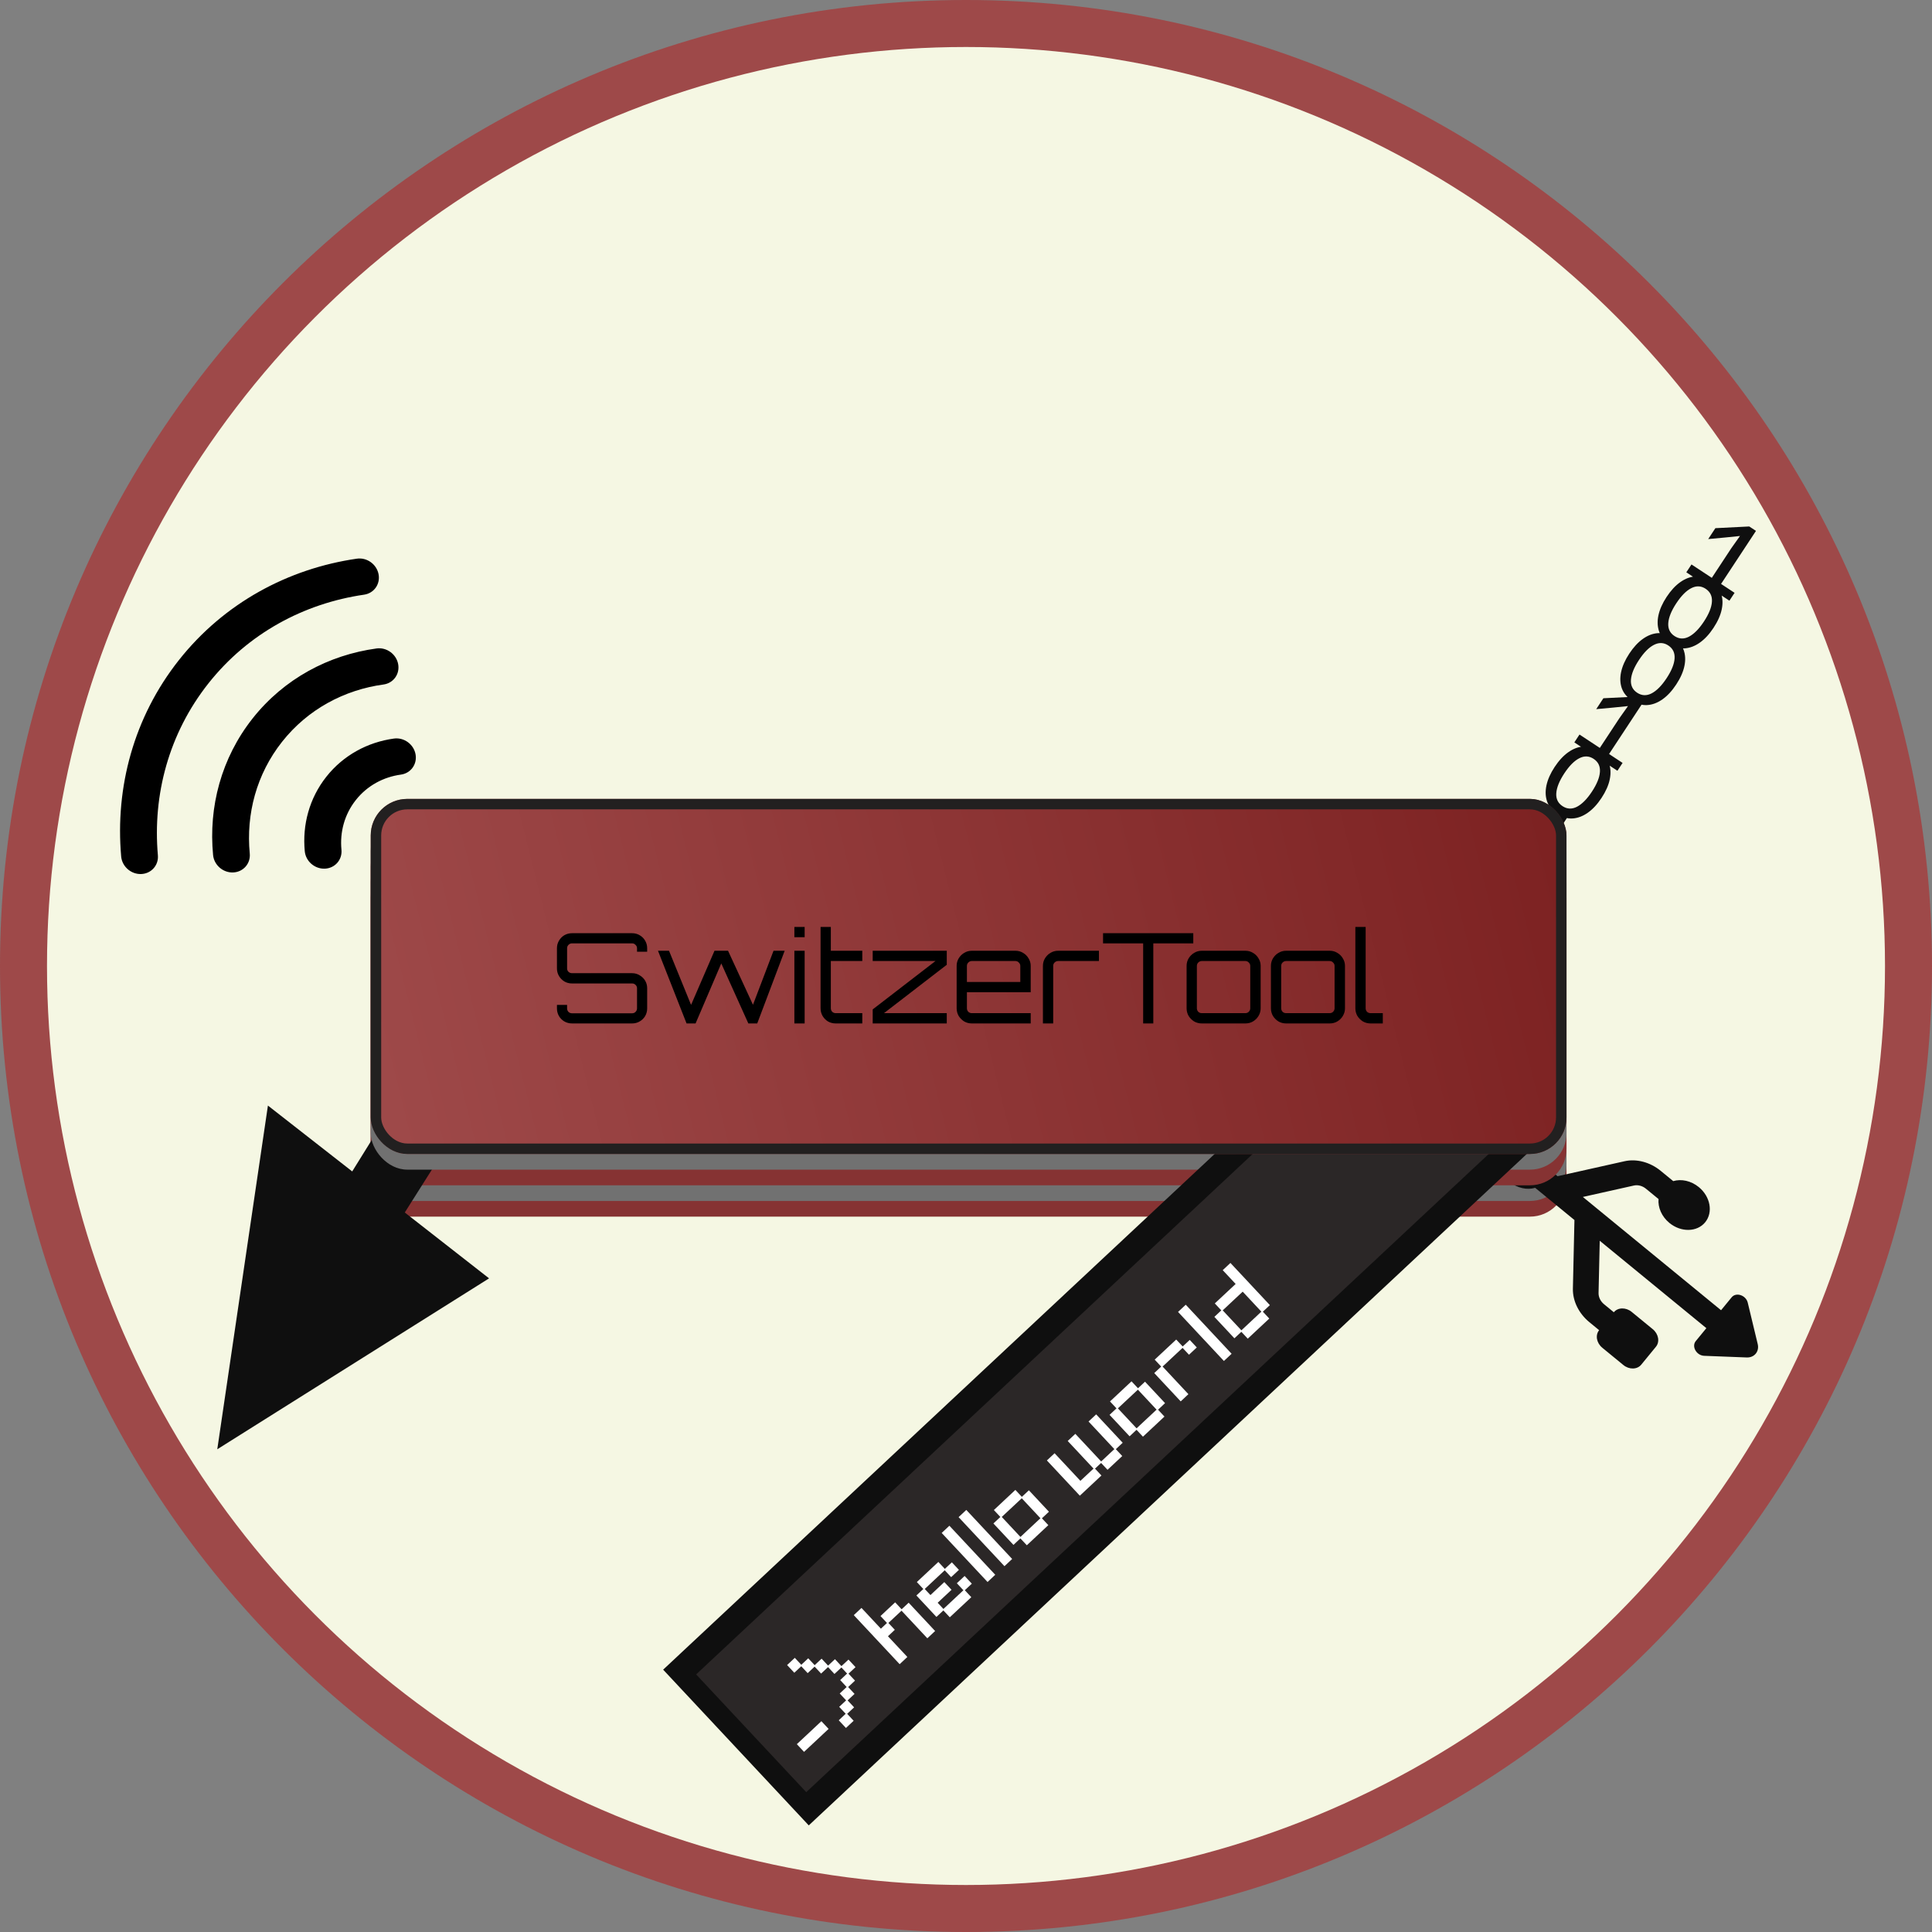 <svg width="370" height="370" viewBox="0 0 370 370" fill="none" xmlns="http://www.w3.org/2000/svg">
<rect x="0" y="0" width="370" height="370" fill="#808080" stroke="none"/>
<path d="M370 185C370 287.173 287.173 370 185 370C82.827 370 0 287.173 0 185C0 82.827 82.827 0 185 0C287.173 0 370 82.827 370 185ZM11.15 185C11.15 281.015 88.985 358.85 185 358.85C281.015 358.85 358.85 281.015 358.85 185C358.85 88.985 281.015 11.15 185 11.15C88.985 11.15 11.15 88.985 11.15 185Z" fill="#9E4949"/>
<circle cx="185" cy="185" r="176" fill="#F5F7E3"/>
<rect x="71" y="165" width="229" height="68" rx="7" fill="#863333"/>
<rect x="71" y="162" width="229" height="68" rx="7" fill="#717171"/>
<g clip-path="url(#clip0_5_2)">
<path d="M336.622 257.403L334.714 249.477C334.369 248.043 332.48 247.414 331.63 248.451L329.602 250.924L303.135 229.23L312.913 227.043C313.679 226.872 314.543 227.101 315.217 227.653L317.63 229.631C317.486 231.229 318.223 232.987 319.714 234.21C321.941 236.035 325.006 235.977 326.56 234.081C328.114 232.185 327.569 229.169 325.343 227.344C323.851 226.121 321.982 225.743 320.444 226.198L318.031 224.22C316.009 222.563 313.416 221.876 311.12 222.389L298.291 225.258L296.815 224.048C296.959 222.451 296.222 220.693 294.73 219.469C292.504 217.645 289.439 217.702 287.885 219.598C286.33 221.494 286.875 224.511 289.101 226.336C290.594 227.559 292.462 227.936 294 227.481L301.523 233.648L301.227 246.791C301.174 249.143 302.357 251.551 304.379 253.208L306.252 254.744C305.475 255.692 305.748 257.2 306.861 258.113L310.892 261.417C312.005 262.329 313.537 262.301 314.315 261.352L317.129 257.919C317.906 256.971 317.633 255.463 316.52 254.551L312.489 251.246C311.376 250.334 309.844 250.363 309.066 251.311L307.193 249.775C306.519 249.223 306.125 248.42 306.142 247.636L306.368 237.619L326.788 254.358L324.76 256.831C323.91 257.868 324.898 259.597 326.372 259.654L334.518 259.969C335.98 260.026 336.964 258.826 336.622 257.403Z" fill="#0F0F0F"/>
</g>
<rect x="71" y="159" width="229" height="68" rx="7" fill="#863333"/>
<g clip-path="url(#clip1_5_2)">
<path fill-rule="evenodd" clip-rule="evenodd" d="M41.611 277.552L51.31 211.728L67.452 224.34L81.011 202.505L91.244 210.5L77.521 232.207L93.663 244.819L41.611 277.552Z" fill="#0F0F0F"/>
</g>
<path d="M23.206 164.022C23.375 165.945 25.086 167.451 27.027 167.386C28.968 167.321 30.404 165.709 30.235 163.786L23.206 164.022ZM69.726 113.888C71.637 113.611 72.875 111.843 72.493 109.939C72.11 108.035 70.251 106.716 68.341 106.993L69.726 113.888ZM76.616 159.918C75.448 161.394 75.764 163.591 77.324 164.825C78.883 166.059 81.094 165.862 82.262 164.386L76.616 159.918ZM82.283 164.359C83.452 162.883 83.135 160.686 81.576 159.452C80.017 158.218 77.806 158.414 76.637 159.891L82.283 164.359ZM76.775 148.346C78.689 148.085 79.942 146.327 79.576 144.421C79.208 142.515 77.36 141.182 75.446 141.443L76.775 148.346ZM73.447 131.09C75.36 130.828 76.614 129.07 76.247 127.164C75.88 125.258 74.031 123.925 72.118 124.187L73.447 131.09ZM58.367 163.023C58.552 164.945 60.274 166.438 62.214 166.358C64.153 166.277 65.576 164.653 65.391 162.731L58.367 163.023ZM40.808 163.748C40.992 165.67 42.715 167.164 44.654 167.083C46.594 167.002 48.016 165.378 47.831 163.456L40.808 163.748ZM30.235 163.786C29.217 152.209 32.331 140.46 39.918 130.873L34.272 126.405C25.604 137.358 22.043 150.798 23.206 164.022L30.235 163.786ZM39.918 130.873C47.505 121.287 58.225 115.557 69.726 113.888L68.341 106.993C55.203 108.899 42.94 115.452 34.272 126.405L39.918 130.873ZM82.262 164.386L82.283 164.359L76.637 159.891L76.616 159.918L82.262 164.386ZM68.147 153.215C70.341 150.444 73.445 148.802 76.775 148.346L75.446 141.443C70.458 142.126 65.788 144.594 62.502 148.747L68.147 153.215ZM54.033 142.044C58.966 135.811 65.957 132.115 73.447 131.09L72.118 124.187C62.971 125.438 54.414 129.961 48.387 137.576L54.033 142.044ZM65.391 162.731C65.07 159.384 65.954 155.986 68.147 153.215L62.502 148.747C59.215 152.9 57.886 158.012 58.367 163.023L65.391 162.731ZM47.831 163.456C47.108 155.93 49.099 148.278 54.033 142.044L48.387 137.576C42.36 145.191 39.925 154.558 40.808 163.748L47.831 163.456Z" fill="black"/>
<rect x="71" y="156" width="229" height="68" rx="7" fill="#717171"/>
<path d="M127 319.759L271.116 185L299.003 214.823L154.887 349.583L127 319.759Z" fill="#0F0F0F"/>
<path d="M133.318 320.668L271.599 191.364L292.685 213.914L154.404 343.218L133.318 320.668Z" fill="#2B2727"/>
<path d="M153.983 335.503L152.603 334.027L157.307 329.629L158.687 331.104L153.983 335.503ZM162.009 330.927L160.629 329.452L161.959 328.209L160.716 326.88L162.045 325.637L160.816 324.322L162.145 323.079L160.902 321.749L162.231 320.506L161.139 319.338L159.809 320.581L158.58 319.266L157.25 320.509L156.007 319.18L154.678 320.423L153.449 319.108L152.119 320.351L150.74 318.876L152.215 317.496L153.458 318.825L154.787 317.582L156.017 318.897L157.346 317.654L158.589 318.983L159.904 317.754L161.147 319.083L162.491 317.827L163.843 319.273L162.499 320.529L163.742 321.859L162.428 323.088L163.657 324.403L162.328 325.646L163.571 326.975L162.241 328.218L163.484 329.548L162.009 330.927ZM172.293 318.71L163.51 309.317L164.985 307.937L168.701 311.911L169.869 310.818L168.626 309.488L171.431 306.866L172.674 308.195L174.018 306.938L179.086 312.358L177.596 313.751L172.651 308.463L170.138 310.813L171.368 312.127L170.053 313.357L173.768 317.33L172.293 318.71ZM181.897 309.73L180.667 308.415L179.338 309.658L175.499 305.553L176.829 304.31L175.586 302.981L179.705 299.129L180.948 300.458L182.292 299.201L183.645 300.648L182.155 302.041L180.925 300.726L177.098 304.305L178.191 305.474L180.849 302.988L182.229 304.463L179.57 306.949L180.677 308.132L184.504 304.553L183.247 303.21L184.737 301.816L186.117 303.292L184.773 304.548L186.016 305.878L181.897 309.73ZM189.127 302.969L180.343 293.576L181.819 292.196L190.602 301.589L189.127 302.969ZM192.365 299.941L183.582 290.548L185.057 289.168L193.841 298.561L192.365 299.941ZM196.648 295.936L195.418 294.622L194.089 295.865L190.25 291.76L191.58 290.517L190.337 289.187L194.456 285.335L195.699 286.665L197.043 285.408L200.882 289.513L199.538 290.77L200.767 292.084L196.648 295.936ZM195.428 294.339L199.255 290.76L195.676 286.933L191.849 290.512L195.428 294.339ZM206.802 286.441L200.492 279.692L201.967 278.312L206.912 283.6L209.425 281.251L204.48 275.963L205.94 274.597L210.885 279.885L213.413 277.522L208.468 272.234L209.929 270.868L215.01 276.302L213.695 277.531L214.925 278.846L212.105 281.482L210.876 280.168L209.707 281.26L210.937 282.575L206.802 286.441ZM218.888 275.14L217.659 273.825L216.33 275.068L212.491 270.963L213.82 269.72L212.577 268.391L216.697 264.539L217.94 265.868L219.284 264.611L223.122 268.716L221.779 269.973L223.008 271.288L218.888 275.14ZM217.668 273.542L221.496 269.963L217.917 266.136L214.09 269.715L217.668 273.542ZM226.119 268.379L221.051 262.959L222.38 261.716L221.137 260.387L225.257 256.535L226.5 257.864L227.844 256.607L229.196 258.053L227.706 259.447L226.477 258.132L222.649 261.711L227.594 266.999L226.119 268.379ZM234.393 260.642L225.61 251.249L227.085 249.869L235.868 259.262L234.393 260.642ZM238.961 256.371L237.731 255.056L236.402 256.299L232.563 252.194L233.893 250.951L232.65 249.621L236.638 245.892L234.165 243.248L235.641 241.869L243.195 249.947L241.851 251.204L243.08 252.518L238.961 256.371ZM237.741 254.773L241.568 251.194L237.989 247.367L234.162 250.946L237.741 254.773Z" fill="white"/>
<path d="M326.841 112.166L331.581 104.966L333.227 102.649L330.327 102.943L327.139 103.239L328.514 101.151L335.002 100.825L336.289 101.672L328.612 113.332L326.841 112.166ZM322.949 109.603L323.939 108.1L332.191 113.533L331.201 115.037L322.949 109.603ZM319.694 123.312C318.747 122.689 318.101 121.912 317.755 120.982C317.417 120.041 317.367 119.002 317.604 117.866C317.849 116.718 318.371 115.537 319.171 114.323C319.984 113.087 320.867 112.135 321.817 111.468C322.767 110.801 323.738 110.442 324.728 110.392C325.719 110.342 326.688 110.628 327.635 111.252C328.592 111.882 329.238 112.659 329.573 113.582C329.918 114.511 329.972 115.545 329.735 116.681C329.504 117.807 328.979 118.993 328.157 120.241C327.351 121.466 326.472 122.412 325.522 123.079C324.572 123.747 323.598 124.111 322.6 124.172C321.62 124.229 320.651 123.943 319.694 123.312ZM320.683 121.809C321.563 122.388 322.486 122.429 323.452 121.932C324.425 121.423 325.381 120.456 326.32 119.031C327.273 117.583 327.784 116.323 327.852 115.25C327.927 114.166 327.524 113.334 326.645 112.755C325.776 112.183 324.859 112.146 323.893 112.643C322.934 113.13 321.978 114.096 321.025 115.544C320.086 116.97 319.576 118.23 319.493 119.325C319.418 120.409 319.815 121.237 320.683 121.809ZM312.544 134.17C311.598 133.547 310.952 132.77 310.606 131.84C310.268 130.899 310.218 129.86 310.455 128.724C310.7 127.576 311.222 126.395 312.022 125.181C312.835 123.945 313.717 122.993 314.668 122.326C315.618 121.658 316.589 121.3 317.579 121.25C318.57 121.2 319.539 121.486 320.485 122.109C321.443 122.74 322.089 123.517 322.424 124.439C322.769 125.369 322.823 126.402 322.586 127.539C322.355 128.665 321.83 129.851 321.008 131.098C320.202 132.323 319.323 133.269 318.373 133.937C317.423 134.604 316.449 134.969 315.451 135.03C314.471 135.087 313.502 134.801 312.544 134.17ZM313.534 132.667C314.414 133.246 315.337 133.287 316.303 132.789C317.276 132.281 318.232 131.314 319.171 129.888C320.124 128.441 320.635 127.181 320.702 126.108C320.778 125.024 320.375 124.192 319.496 123.613C318.627 123.041 317.71 123.004 316.744 123.501C315.785 123.987 314.829 124.954 313.876 126.402C312.937 127.827 312.427 129.088 312.344 130.183C312.269 131.267 312.666 132.095 313.534 132.667ZM305.394 144.739L310.134 137.54L311.779 135.223L308.88 135.517L305.692 135.812L307.067 133.724L313.555 133.399L314.841 134.246L307.164 145.905L305.394 144.739ZM301.502 142.177L302.492 140.673L310.743 146.106L309.754 147.61L301.502 142.177ZM298.246 155.885C297.3 155.262 296.654 154.486 296.308 153.556C295.97 152.615 295.92 151.576 296.157 150.439C296.402 149.291 296.924 148.11 297.723 146.897C298.537 145.66 299.419 144.709 300.37 144.041C301.32 143.374 302.29 143.015 303.281 142.965C304.272 142.915 305.241 143.202 306.187 143.825C307.145 144.456 307.791 145.232 308.125 146.155C308.471 147.085 308.525 148.118 308.287 149.255C308.057 150.38 307.531 151.567 306.71 152.814C305.904 154.039 305.025 154.985 304.075 155.652C303.125 156.32 302.15 156.684 301.152 156.745C300.173 156.803 299.204 156.516 298.246 155.885ZM299.236 154.382C300.116 154.961 301.039 155.002 302.005 154.505C302.978 153.996 303.934 153.029 304.873 151.604C305.826 150.156 306.336 148.896 306.404 147.823C306.479 146.739 306.077 145.908 305.197 145.328C304.329 144.756 303.411 144.719 302.445 145.217C301.487 145.703 300.531 146.67 299.578 148.117C298.639 149.543 298.128 150.803 298.046 151.898C297.971 152.982 298.368 153.81 299.236 154.382ZM291.096 166.455L295.836 159.255L297.481 156.938L294.582 157.232L291.394 157.528L292.769 155.44L299.257 155.114L300.543 155.961L292.866 167.621L291.096 166.455ZM287.203 163.892L288.193 162.389L296.445 167.822L295.455 169.325L287.203 163.892ZM283.948 177.601C283.002 176.978 282.355 176.201 282.01 175.271C281.672 174.33 281.621 173.291 281.859 172.155C282.104 171.007 282.626 169.826 283.425 168.612C284.239 167.376 285.121 166.424 286.071 165.757C287.022 165.089 287.992 164.731 288.983 164.681C289.974 164.631 290.943 164.917 291.889 165.54C292.847 166.171 293.493 166.948 293.827 167.87C294.173 168.8 294.227 169.833 293.989 170.97C293.759 172.096 293.233 173.282 292.412 174.529C291.605 175.754 290.727 176.7 289.777 177.368C288.827 178.035 287.852 178.4 286.854 178.461C285.875 178.518 284.906 178.231 283.948 177.601ZM284.938 176.098C285.818 176.677 286.741 176.718 287.707 176.22C288.68 175.712 289.636 174.745 290.575 173.319C291.528 171.872 292.038 170.612 292.106 169.539C292.181 168.455 291.779 167.623 290.899 167.044C290.031 166.472 289.113 166.435 288.147 166.932C287.189 167.418 286.233 168.385 285.279 169.833C284.341 171.258 283.83 172.519 283.748 173.614C283.673 174.698 284.069 175.526 284.938 176.098ZM276.799 188.459C275.852 187.835 275.206 187.059 274.861 186.129C274.523 185.188 274.472 184.149 274.71 183.012C274.955 181.864 275.477 180.684 276.276 179.47C277.09 178.234 277.972 177.282 278.922 176.615C279.873 175.947 280.843 175.588 281.834 175.538C282.825 175.488 283.793 175.775 284.74 176.398C285.698 177.029 286.344 177.805 286.678 178.728C287.024 179.658 287.078 180.691 286.84 181.828C286.61 182.953 286.084 184.14 285.263 185.387C284.456 186.612 283.578 187.558 282.628 188.226C281.677 188.893 280.703 189.257 279.705 189.318C278.725 189.376 277.757 189.089 276.799 188.459ZM277.789 186.955C278.669 187.535 279.592 187.575 280.558 187.078C281.531 186.57 282.487 185.603 283.426 184.177C284.379 182.73 284.889 181.469 284.957 180.396C285.032 179.312 284.63 178.481 283.75 177.902C282.882 177.33 281.964 177.292 280.998 177.79C280.039 178.276 279.083 179.243 278.13 180.691C277.192 182.116 276.681 183.376 276.599 184.471C276.524 185.555 276.92 186.383 277.789 186.955Z" fill="#0F0F0F"/>
<rect x="71" y="153" width="229" height="68" rx="7" fill="url(#paint0_linear_5_2)"/>
<path d="M109.541 196C109.013 196 108.525 195.872 108.077 195.616C107.645 195.36 107.301 195.016 107.045 194.584C106.789 194.136 106.661 193.648 106.661 193.12V192.448H108.605V193.12C108.605 193.376 108.693 193.6 108.869 193.792C109.061 193.968 109.285 194.056 109.541 194.056H121.061C121.317 194.056 121.533 193.968 121.709 193.792C121.901 193.6 121.997 193.376 121.997 193.12V189.256C121.997 189 121.901 188.784 121.709 188.608C121.533 188.432 121.317 188.344 121.061 188.344H109.541C109.013 188.344 108.525 188.216 108.077 187.96C107.645 187.688 107.301 187.336 107.045 186.904C106.789 186.472 106.661 185.992 106.661 185.464V181.6C106.661 181.072 106.789 180.592 107.045 180.16C107.301 179.712 107.645 179.36 108.077 179.104C108.525 178.848 109.013 178.72 109.541 178.72H121.061C121.589 178.72 122.069 178.848 122.501 179.104C122.949 179.36 123.301 179.712 123.557 180.16C123.813 180.592 123.941 181.072 123.941 181.6V182.272H121.997V181.6C121.997 181.344 121.901 181.128 121.709 180.952C121.533 180.76 121.317 180.664 121.061 180.664H109.541C109.285 180.664 109.061 180.76 108.869 180.952C108.693 181.128 108.605 181.344 108.605 181.6V185.464C108.605 185.72 108.693 185.936 108.869 186.112C109.061 186.288 109.285 186.376 109.541 186.376H121.061C121.589 186.376 122.069 186.512 122.501 186.784C122.949 187.04 123.301 187.384 123.557 187.816C123.813 188.248 123.941 188.728 123.941 189.256V193.12C123.941 193.648 123.813 194.136 123.557 194.584C123.301 195.016 122.949 195.36 122.501 195.616C122.069 195.872 121.589 196 121.061 196H109.541ZM131.484 196L126.012 182.08H128.124L132.348 192.448L136.836 182.08H139.428L144.204 192.424L148.14 182.08H150.276L145.02 196H143.316L138.132 184.504L133.212 196H131.484ZM152.131 196V182.08H154.099V196H152.131ZM152.131 179.488V177.52H154.099V179.488H152.131ZM160.051 196C159.507 196 159.011 195.872 158.563 195.616C158.131 195.344 157.787 194.992 157.531 194.56C157.275 194.112 157.147 193.624 157.147 193.096V177.52H159.115V182.08H165.139V184.048H159.115V193.096C159.115 193.352 159.203 193.576 159.379 193.768C159.571 193.944 159.795 194.032 160.051 194.032H165.139V196H160.051ZM167.132 196V193.312L179.156 184.048H167.132V182.08H181.316V184.768L169.292 194.032H181.316V196H167.132ZM186.112 196C185.584 196 185.096 195.872 184.648 195.616C184.216 195.344 183.864 194.992 183.592 194.56C183.336 194.112 183.208 193.624 183.208 193.096V184.984C183.208 184.456 183.336 183.976 183.592 183.544C183.864 183.096 184.216 182.744 184.648 182.488C185.096 182.216 185.584 182.08 186.112 182.08H194.464C195.008 182.08 195.496 182.216 195.928 182.488C196.376 182.744 196.728 183.096 196.984 183.544C197.256 183.976 197.392 184.456 197.392 184.984V190.024H185.176V193.096C185.176 193.352 185.264 193.576 185.44 193.768C185.632 193.944 185.856 194.032 186.112 194.032H197.392V196H186.112ZM185.176 188.056H195.4V184.984C195.4 184.728 195.304 184.512 195.112 184.336C194.936 184.144 194.72 184.048 194.464 184.048H186.112C185.856 184.048 185.632 184.144 185.44 184.336C185.264 184.512 185.176 184.728 185.176 184.984V188.056ZM199.732 196V184.984C199.732 184.456 199.86 183.976 200.116 183.544C200.388 183.096 200.74 182.744 201.172 182.488C201.62 182.216 202.108 182.08 202.636 182.08H210.46V184.048H202.636C202.38 184.048 202.156 184.144 201.964 184.336C201.788 184.512 201.7 184.728 201.7 184.984V196H199.732ZM218.926 196V180.664H211.246V178.72H228.526V180.664H220.87V196H218.926ZM230.151 196C229.623 196 229.135 195.872 228.687 195.616C228.255 195.344 227.903 194.992 227.631 194.56C227.375 194.112 227.247 193.624 227.247 193.096V184.984C227.247 184.456 227.375 183.976 227.631 183.544C227.903 183.096 228.255 182.744 228.687 182.488C229.135 182.216 229.623 182.08 230.151 182.08H238.503C239.047 182.08 239.535 182.216 239.967 182.488C240.415 182.744 240.767 183.096 241.023 183.544C241.295 183.976 241.431 184.456 241.431 184.984V193.096C241.431 193.624 241.295 194.112 241.023 194.56C240.767 194.992 240.415 195.344 239.967 195.616C239.535 195.872 239.047 196 238.503 196H230.151ZM230.151 194.032H238.503C238.759 194.032 238.975 193.944 239.151 193.768C239.343 193.576 239.439 193.352 239.439 193.096V184.984C239.439 184.728 239.343 184.512 239.151 184.336C238.975 184.144 238.759 184.048 238.503 184.048H230.151C229.895 184.048 229.671 184.144 229.479 184.336C229.303 184.512 229.215 184.728 229.215 184.984V193.096C229.215 193.352 229.303 193.576 229.479 193.768C229.671 193.944 229.895 194.032 230.151 194.032ZM246.3 196C245.772 196 245.284 195.872 244.836 195.616C244.404 195.344 244.052 194.992 243.78 194.56C243.524 194.112 243.396 193.624 243.396 193.096V184.984C243.396 184.456 243.524 183.976 243.78 183.544C244.052 183.096 244.404 182.744 244.836 182.488C245.284 182.216 245.772 182.08 246.3 182.08H254.652C255.196 182.08 255.684 182.216 256.116 182.488C256.564 182.744 256.916 183.096 257.172 183.544C257.444 183.976 257.58 184.456 257.58 184.984V193.096C257.58 193.624 257.444 194.112 257.172 194.56C256.916 194.992 256.564 195.344 256.116 195.616C255.684 195.872 255.196 196 254.652 196H246.3ZM246.3 194.032H254.652C254.908 194.032 255.124 193.944 255.3 193.768C255.492 193.576 255.588 193.352 255.588 193.096V184.984C255.588 184.728 255.492 184.512 255.3 184.336C255.124 184.144 254.908 184.048 254.652 184.048H246.3C246.044 184.048 245.82 184.144 245.628 184.336C245.452 184.512 245.364 184.728 245.364 184.984V193.096C245.364 193.352 245.452 193.576 245.628 193.768C245.82 193.944 246.044 194.032 246.3 194.032ZM262.472 196C261.944 196 261.456 195.872 261.008 195.616C260.576 195.344 260.224 194.992 259.952 194.56C259.696 194.112 259.568 193.624 259.568 193.096V177.52H261.536V193.096C261.536 193.352 261.624 193.576 261.8 193.768C261.992 193.944 262.216 194.032 262.472 194.032H264.824V196H262.472Z" fill="black"/>
<rect x="72" y="154" width="227" height="66" rx="6" stroke="#222020" stroke-width="2"/>
<defs>
<linearGradient id="paint0_linear_5_2" x1="75" y1="215" x2="297" y2="159.5" gradientUnits="userSpaceOnUse">
<stop stop-color="#9E4949"/>
<stop offset="1" stop-color="#7D2222"/>
</linearGradient>
<clipPath id="clip0_5_2">
<rect width="53.269" height="62.547" fill="white" transform="translate(353.142 238.651) rotate(129.342)"/>
</clipPath>
<clipPath id="clip1_5_2">
<rect width="60.488" height="67.097" fill="white" transform="translate(101.186 267.084) rotate(170.035)"/>
</clipPath>
</defs>
</svg>

